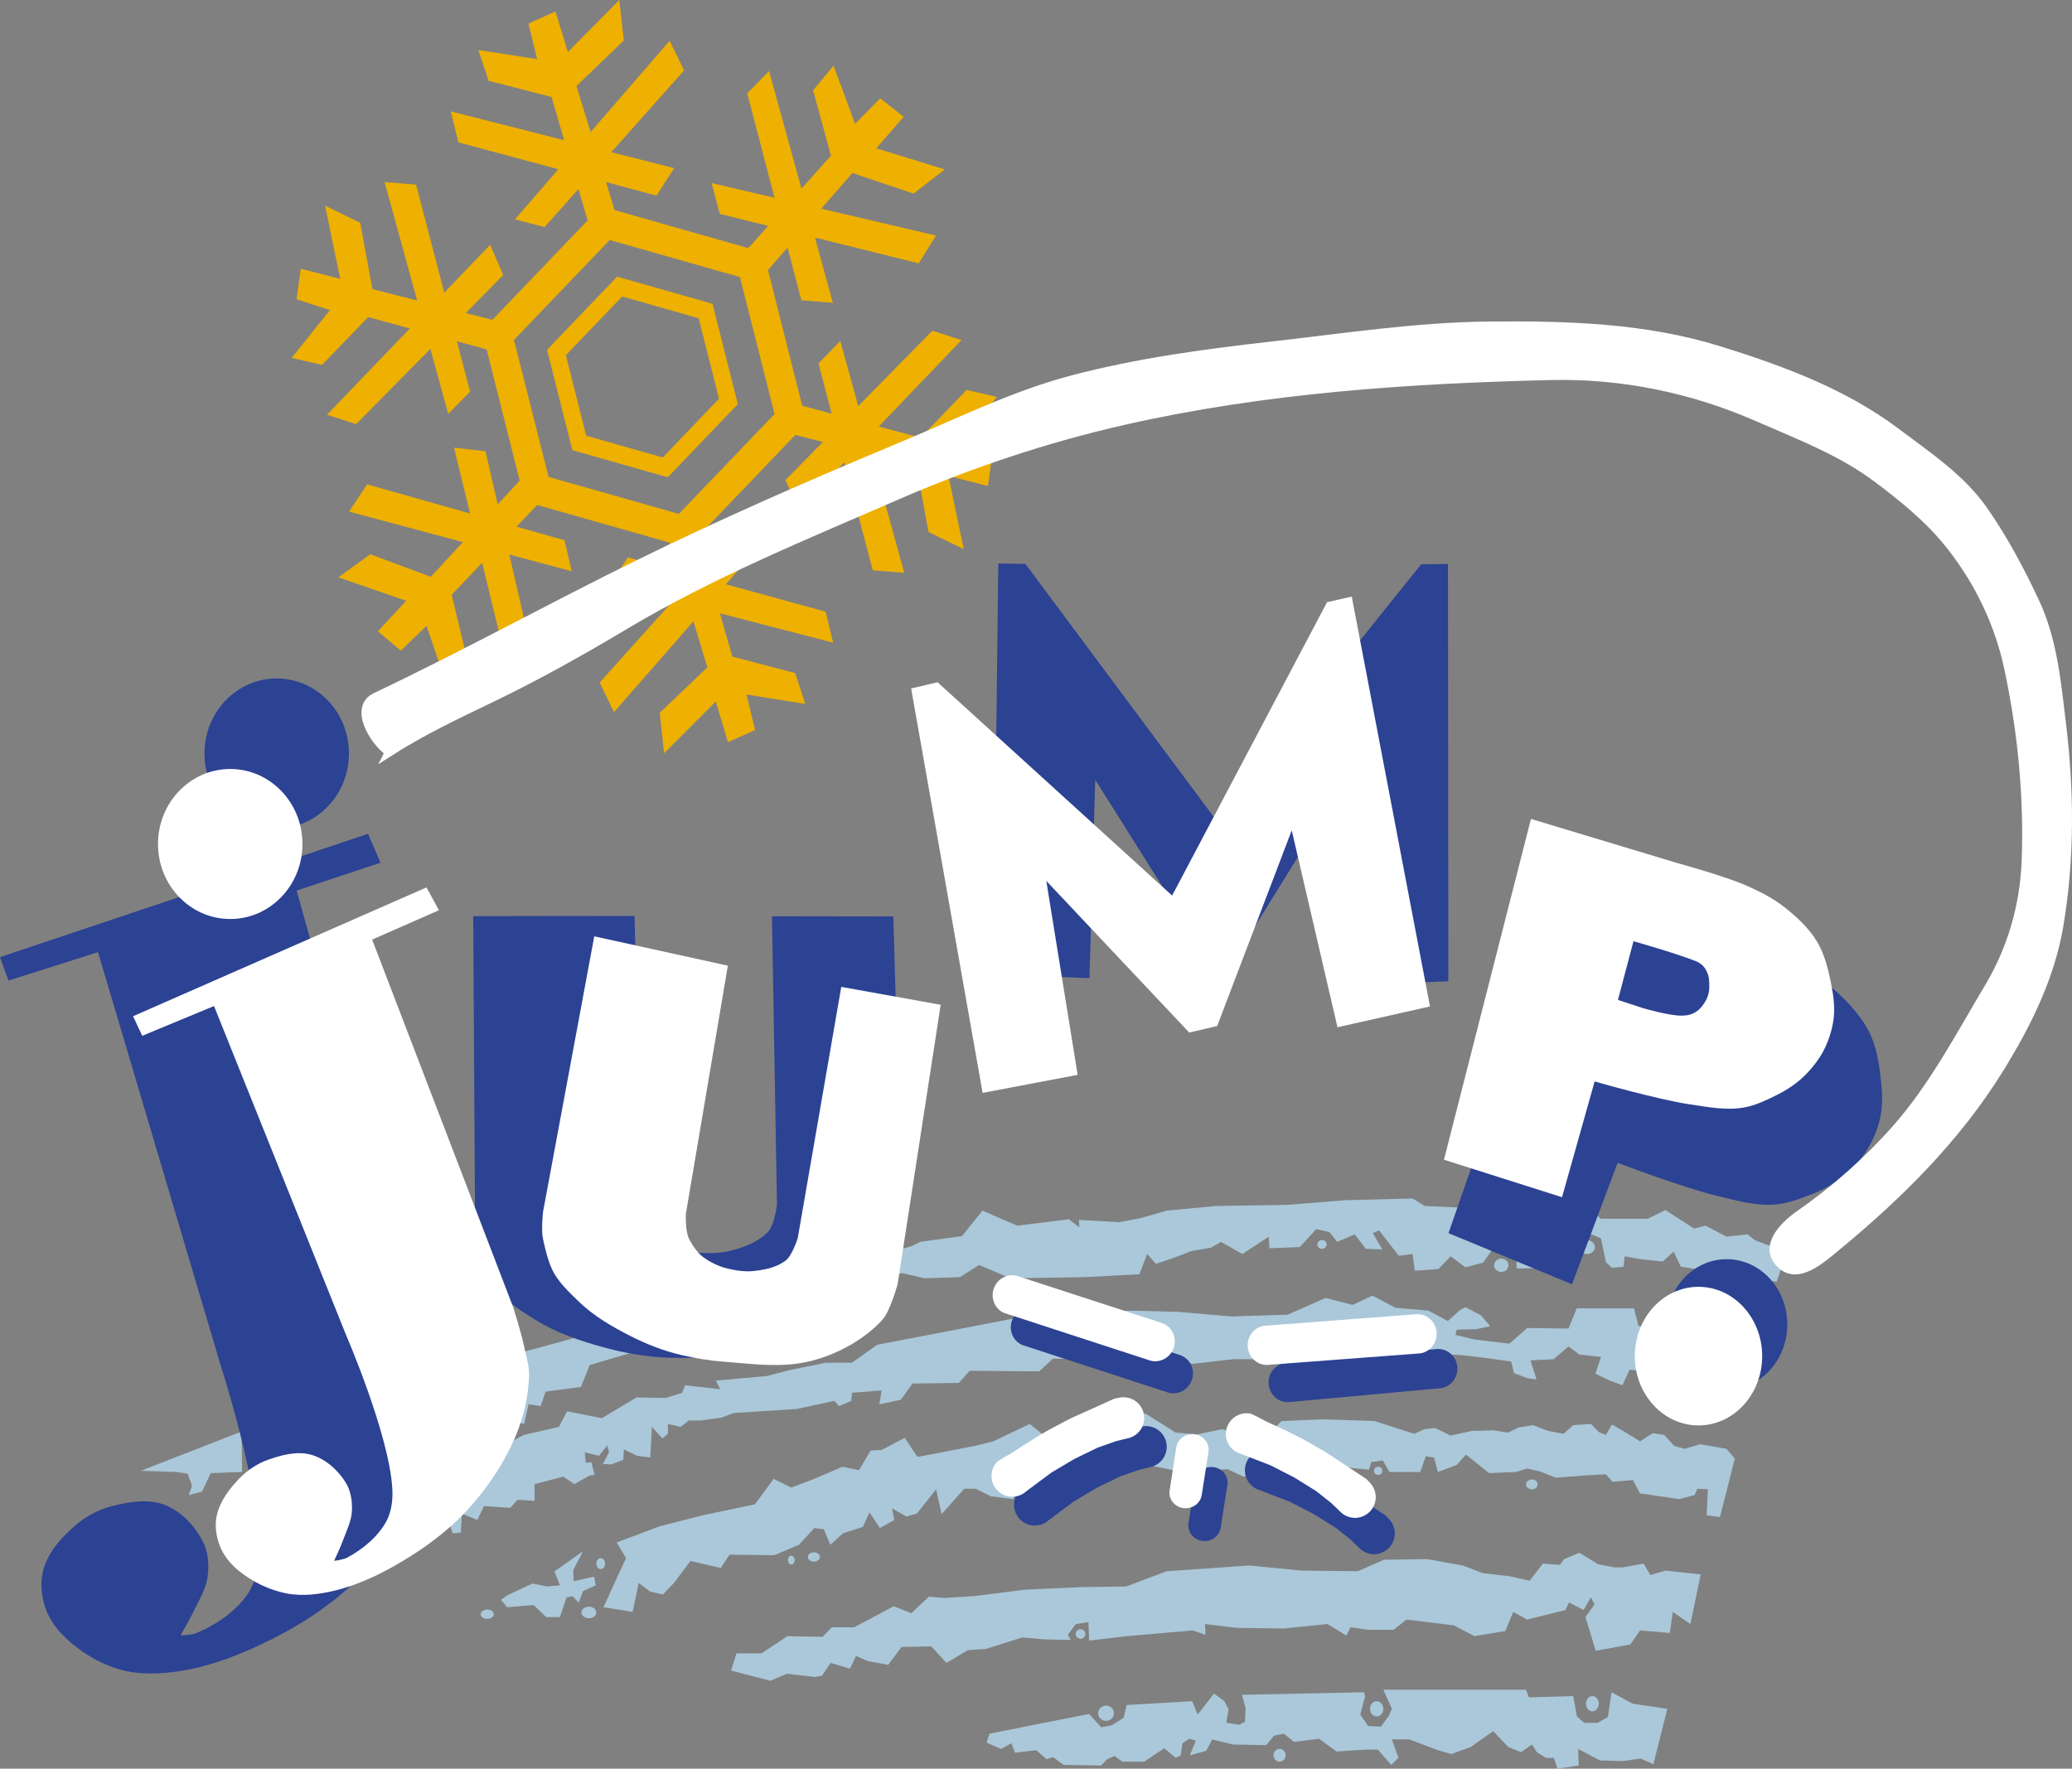 <?xml version="1.0" encoding="UTF-8" standalone="no"?>
<!-- Created with Inkscape (http://www.inkscape.org/) -->

<svg
   width="251.551"
   height="214.786"
   viewBox="0 0 251.551 214.786"
   version="1.1"
   id="svg1"
   xml:space="preserve"
   inkscape:version="1.4 (e7c3feb100, 2024-10-09)"
   sodipodi:docname="jump-shirt-front.svg"
   inkscape:export-filename="jump-shirt-front.png"
   inkscape:export-xdpi="1563.1631"
   inkscape:export-ydpi="1563.1631"
   xmlns:inkscape="http://www.inkscape.org/namespaces/inkscape"
   xmlns:sodipodi="http://sodipodi.sourceforge.net/DTD/sodipodi-0.dtd"
   xmlns="http://www.w3.org/2000/svg"
   xmlns:svg="http://www.w3.org/2000/svg"><rect x="0" y="0" width="251.551" height="214.786" fill="#808080" stroke="none"/><sodipodi:namedview
     id="namedview1"
     pagecolor="#ffffff"
     bordercolor="#666666"
     borderopacity="1.0"
     inkscape:showpageshadow="2"
     inkscape:pageopacity="0.0"
     inkscape:pagecheckerboard="0"
     inkscape:deskcolor="#d1d1d1"
     inkscape:document-units="px"
     inkscape:zoom="5.31"
     inkscape:cx="144.25612"
     inkscape:cy="112.24105"
     inkscape:window-width="3440"
     inkscape:window-height="1395"
     inkscape:window-x="0"
     inkscape:window-y="22"
     inkscape:window-maximized="1"
     inkscape:current-layer="layer1"
     showgrid="false" /><defs
     id="defs1"><inkscape:path-effect
       effect="simplify"
       id="path-effect36"
       is_visible="true"
       lpeversion="1.3"
       threshold="5"
       steps="14.445"
       smooth_angles="360"
       helper_size="10"
       simplify_individual_paths="false"
       simplify_just_coalesce="false" /><inkscape:path-effect
       effect="simplify"
       id="path-effect35"
       is_visible="true"
       lpeversion="1.3"
       threshold="0.01"
       steps="1"
       smooth_angles="360"
       helper_size="10"
       simplify_individual_paths="false"
       simplify_just_coalesce="false" /><inkscape:path-effect
       effect="simplify"
       id="path-effect34"
       is_visible="true"
       lpeversion="1.3"
       threshold="65.49"
       steps="4.686"
       smooth_angles="360"
       helper_size="10"
       simplify_individual_paths="false"
       simplify_just_coalesce="false" /><inkscape:path-effect
       effect="simplify"
       id="path-effect33"
       is_visible="true"
       lpeversion="1.3"
       threshold="6.1"
       steps="11"
       smooth_angles="360"
       helper_size="10"
       simplify_individual_paths="false"
       simplify_just_coalesce="false" /><inkscape:path-effect
       effect="powerstroke"
       message=""
       id="path-effect8"
       is_visible="true"
       lpeversion="1.3"
       scale_width="1"
       interpolator_type="CentripetalCatmullRom"
       interpolator_beta="0.2"
       start_linecap_type="zerowidth"
       end_linecap_type="zerowidth"
       offset_points="21.5,0.523"
       linejoin_type="round"
       miter_limit="4"
       not_jump="false"
       sort_points="true" /><inkscape:path-effect
       effect="simplify"
       id="path-effect1"
       is_visible="true"
       lpeversion="1.3"
       threshold="19.035"
       steps="19.429"
       smooth_angles="360"
       helper_size="10.487"
       simplify_individual_paths="false"
       simplify_just_coalesce="false" /><inkscape:path-effect
       effect="fill_between_many"
       method="bsplinespiro"
       autoreverse="false"
       close="false"
       join="false"
       linkedpaths="#path1,0,1"
       id="path-effect9"
       is_visible="true"
       lpeversion="0" /><mask
       maskUnits="userSpaceOnUse"
       id="mask38"><rect
         style="fill:#ffffff;fill-opacity:1"
         id="rect38"
         width="55.351"
         height="63.351"
         x="97.514"
         y="144" /></mask></defs><g
     inkscape:label="Layer 1"
     inkscape:groupmode="layer"
     id="layer1"
     transform="translate(-3.028,-18.229)"><ellipse
       style="fill:#2c4293;fill-opacity:1;stroke:none;stroke-width:1.047;stroke-opacity:1"
       id="path3-9"
       cx="36.62"
       cy="109.729"
       rx="8.769"
       ry="9.109" /><path
       style="fill:#2c4293;fill-opacity:1;stroke:none;stroke-width:1.047px;stroke-linecap:butt;stroke-linejoin:miter;stroke-opacity:1"
       d="m 124.227,86.658 3.292,0.052 23.129,31.085 24.912,-31.04 3.258,-0.037 0.044,50.678 -11.428,0.447 -1.075,-24.852 -13.281,21.46 -3.477,0.084 -13.608,-21.606 -0.701,24.078 -11.651,-0.407 z"
       id="path6-0"
       sodipodi:nodetypes="cccccccccccccc" /><path
       style="fill:#ffffff;fill-opacity:1;stroke:none;stroke-width:1.047px;stroke-linecap:butt;stroke-linejoin:miter;stroke-opacity:1"
       d="m 113.647,101.837 3.206,-0.757 28.477,25.905 18.81,-35.63 2.997,-0.676 9.499,49.771 -11.232,2.528 -5.553,-23.913 -9.052,23.762 -3.395,0.792 -17.35,-18.415 3.807,23.552 -11.539,2.19 z"
       id="path6"
       sodipodi:nodetypes="cccccccccccccc" /><path
       id="path9"
       style="fill:#eeb001;fill-opacity:1;stroke:none;stroke-width:1.047;stroke-opacity:1"
       d="m 76.014,43.279 -14.482,15.12 5.231,20.73 19.713,5.609 14.482,-15.122 -5.231,-20.73 z m 1.036,4.099 15.813,4.499 L 97.06,68.507 85.442,80.637 69.626,76.139 65.431,59.508 Z" /><path
       id="path9-6"
       style="fill:#eeb001;fill-opacity:1;stroke:none;stroke-width:0.615;stroke-opacity:1"
       d="m 77.95,51.826 -8.511,8.886 3.074,12.182 11.585,3.297 8.511,-8.887 -3.074,-12.182 z m 0.609,2.409 9.293,2.644 2.466,9.774 -6.828,7.129 -9.295,-2.644 -2.465,-9.774 z" /><path
       id="path10"
       style="fill:#eeb001;fill-opacity:1;stroke:none;stroke-width:1.047px;stroke-linecap:butt;stroke-linejoin:miter;stroke-opacity:1"
       d="m 49.716,40.338 3.953,14.387 -5.428,-1.391 -1.473,-8.044 -4.273,-2.089 1.842,8.895 -4.79,-1.236 -0.515,3.713 4.051,1.314 -4.64,5.802 3.682,0.851 5.6,-5.802 5.061,1.379 -10.054,10.475 3.536,1.144 9.012,-9.138 2.169,7.897 2.652,-2.707 -1.595,-6.112 4.835,1.318 0.884,-3.56 -4.652,-1.192 4.548,-4.612 -1.581,-3.677 -5.576,5.81 -3.423,-13.113 z" /><path
       id="path10-7"
       style="fill:#eeb001;fill-opacity:1;stroke:none;stroke-width:1.047px;stroke-linecap:butt;stroke-linejoin:miter;stroke-opacity:1"
       d="m 84.326,23.184 -9.595,11.078 -1.718,-5.583 5.752,-5.534 -0.546,-4.915 -6.248,6.311 -1.509,-4.93 -3.281,1.486 1.059,4.311 -7.138,-1.106 1.241,3.738 7.642,1.965 1.535,5.248 -13.766,-3.497 0.926,3.762 12.136,3.267 -5.267,6.08 3.586,0.952 4.121,-4.63 1.466,5.014 3.351,-1.076 -1.472,-4.784 6.125,1.648 2.154,-3.341 -7.636,-1.939 8.84,-9.935 z" /><path
       id="path10-0"
       style="fill:#eeb001;fill-opacity:1;stroke:none;stroke-width:1.047px;stroke-linecap:butt;stroke-linejoin:miter;stroke-opacity:1"
       d="m 116.66,46.83 -13.92,-3.256 3.766,-4.334 7.429,2.5 3.795,-2.935 -8.317,-2.568 3.33,-3.82 -2.856,-2.255 -3.041,3.103 -2.624,-7.057 -2.477,2.985 2.164,7.942 -3.579,4.002 -3.933,-14.287 -2.652,2.71 3.316,12.686 -7.641,-1.788 0.991,3.742 5.873,1.462 -3.42,3.823 2.551,2.522 3.227,-3.714 1.674,6.402 3.831,0.307 -2.182,-7.924 12.6,3.134 z" /><path
       id="path10-06"
       style="fill:#eeb001;fill-opacity:1;stroke:none;stroke-width:1.047px;stroke-linecap:butt;stroke-linejoin:miter;stroke-opacity:1"
       d="m 112.814,87.791 -3.972,-14.381 5.43,1.384 1.483,8.042 4.275,2.083 -1.853,-8.892 4.791,1.23 0.51,-3.714 -4.053,-1.308 4.633,-5.809 -3.683,-0.846 -5.592,5.81 -5.063,-1.372 10.041,-10.489 -3.538,-1.139 -9.001,9.15 -2.179,-7.894 -2.649,2.711 1.602,6.11 -4.837,-1.311 -0.88,3.561 4.653,1.186 -4.542,4.618 1.585,3.675 5.569,-5.818 3.439,13.108 z" /><path
       id="path10-6"
       style="fill:#eeb001;fill-opacity:1;stroke:none;stroke-width:1.047px;stroke-linecap:butt;stroke-linejoin:miter;stroke-opacity:1"
       d="m 77.565,104.713 9.646,-11.029 1.692,5.591 -5.777,5.505 0.523,4.918 6.277,-6.279 1.486,4.938 3.288,-1.47 -1.039,-4.316 7.133,1.142 -1.223,-3.744 -7.632,-2.003 -1.511,-5.255 13.75,3.567 -0.909,-3.766 -12.121,-3.328 5.295,-6.054 -3.582,-0.97 -4.142,4.609 -1.443,-5.022 -3.356,1.059 1.45,4.792 -6.117,-1.679 -2.169,3.33 7.627,1.977 -8.885,9.89 z" /><path
       id="path10-4"
       style="fill:#eeb001;fill-opacity:1;stroke:none;stroke-width:1.047px;stroke-linecap:butt;stroke-linejoin:miter;stroke-opacity:1"
       d="m 45.404,80.36 13.818,3.702 -3.89,4.211 -7.353,-2.738 -3.879,2.812 8.238,2.834 -3.44,3.711 2.789,2.346 3.13,-3.003 2.417,7.138 2.562,-2.904 -1.931,-8.008 3.694,-3.885 3.515,14.406 2.73,-2.623 -2.944,-12.786 7.585,2.033 -0.881,-3.772 -5.828,-1.65 3.53,-3.712 -2.477,-2.603 -3.334,3.609 -1.486,-6.453 -3.821,-0.43 1.95,7.99 -12.503,-3.538 z" /><path
       style="fill:#aac8d9;fill-opacity:1;stroke:none;stroke-width:1.047px;stroke-linecap:butt;stroke-linejoin:miter;stroke-opacity:1"
       d="m 203.755,232.474 1.694,-6.729 -4.199,-0.619 -2.578,-1.392 -0.442,3.017 -1.252,0.696 h -1.621 l -0.884,-0.773 -0.442,-2.475 -5.378,0.155 -0.368,-0.928 h -17.312 l 1.031,2.32 -0.368,0.851 -0.958,1.315 -1.547,-0.077 -0.958,-1.392 0.589,-2.243 -0.147,-0.464 -14.807,0.309 0.442,1.624 -0.074,1.624 -0.663,0.387 -1.621,-0.232 0.295,-1.624 -0.516,-1.006 -1.252,-0.928 -1.031,1.315 -0.958,1.238 -0.663,-1.624 -7.956,0.464 -0.368,1.547 -1.473,0.928 -1.252,0.232 -1.473,-1.624 -12.082,2.398 -0.368,1.083 1.768,0.773 1.252,-0.696 0.442,1.16 2.578,-0.309 1.252,1.083 0.81,-0.232 1.252,0.928 4.567,0.077 0.737,-0.773 0.884,-0.387 0.958,0.696 h 2.652 l 1.473,-1.006 0.958,-0.619 1.4,1.16 0.589,-0.309 0.221,-1.47 0.81,-0.541 0.81,0.232 -0.737,1.779 1.989,-0.541 0.737,-1.392 2.505,0.619 4.052,0.077 0.958,-1.16 1.179,-0.232 1.252,1.006 3.02,-0.387 2.136,1.547 3.462,-0.232 h 1.547 l 1.621,1.856 0.884,-0.851 -0.81,-2.243 h 2.136 l 3.241,1.238 1.842,0.541 2.357,-0.851 2.726,-1.934 1.842,1.934 1.547,0.619 1.326,-0.928 0.589,0.928 1.105,0.696 h 0.958 l 0.442,1.315 2.578,-0.387 -0.074,-2.011 2.652,1.392 2.799,0.077 2.136,-0.309 z"
       id="path11" /><ellipse
       style="fill:#aac8d9;fill-opacity:1;stroke:none;stroke-width:1.047;stroke-opacity:1"
       id="path12"
       cx="137.306"
       cy="226.286"
       rx="0.958"
       ry="0.928" /><ellipse
       style="fill:#aac8d9;fill-opacity:1;stroke:none;stroke-width:1.047;stroke-opacity:1"
       id="path13"
       cx="170.162"
       cy="225.744"
       rx="0.81"
       ry="0.928" /><ellipse
       style="fill:#aac8d9;fill-opacity:1;stroke:none;stroke-width:1.047;stroke-opacity:1"
       id="path14"
       cx="196.351"
       cy="225.126"
       rx="0.774"
       ry="0.928" /><ellipse
       style="fill:#aac8d9;fill-opacity:1;stroke:none;stroke-width:1.047;stroke-opacity:1"
       id="path15"
       cx="158.375"
       cy="231.391"
       rx="0.737"
       ry="0.773" /><path
       style="fill:#aac8d9;fill-opacity:1;stroke:none;stroke-width:1.047px;stroke-linecap:butt;stroke-linejoin:miter;stroke-opacity:1"
       d="m 208.248,215.457 1.252,-6.033 -4.273,-0.464 -1.842,0.541 -0.81,-1.392 -2.578,0.464 h -0.958 l -1.989,-0.387 -2.284,-1.392 -1.842,0.773 -0.516,0.696 -2.063,-0.155 -1.621,2.088 -2.357,-0.541 -3.315,-0.387 -2.431,-0.928 -4.346,-0.773 -5.23,0.077 -3.168,1.392 -6.851,-0.077 -6.335,-0.619 -10.019,0.696 -4.936,1.856 -5.525,0.077 -6.777,0.309 -6.114,0.773 -3.61,0.232 -1.915,-0.155 -2.136,2.011 -2.136,-0.851 -4.788,2.553 h -2.726 l -1.105,1.16 -4.273,-0.077 -3.168,2.088 h -3.02 l -0.663,2.088 4.788,1.238 1.989,-0.851 3.389,0.387 0.884,-0.155 1.031,-1.547 2.357,0.696 0.737,-1.547 1.4,0.619 2.505,0.464 1.621,-2.166 3.61,-0.077 1.842,2.011 2.578,-1.547 2.21,-0.155 4.42,-1.392 2.652,0.232 3.241,0.077 -0.368,-0.619 0.958,-1.315 1.547,-0.232 0.074,2.243 4.567,-0.541 8.03,-0.696 1.547,0.541 -0.074,-1.315 3.904,0.464 5.672,0.077 5.304,-0.541 2.284,1.392 0.516,-1.006 2.063,0.309 h 3.168 l 1.547,-1.238 5.746,0.696 2.505,1.315 3.757,-0.619 0.958,-2.32 1.694,0.928 4.641,-1.16 0.442,-0.928 1.768,0.928 0.884,-1.547 0.442,0.851 -1.105,1.547 1.252,4.099 4.199,-0.773 1.179,-1.702 3.61,0.309 0.368,-2.553 z"
       id="path16" /><ellipse
       style="fill:#aac8d9;fill-opacity:1;stroke:none;stroke-width:1.047;stroke-opacity:1"
       id="path17"
       cx="134.212"
       cy="216.656"
       rx="0.589"
       ry="0.58" /><path
       style="fill:#aac8d9;fill-opacity:1;stroke:none;stroke-width:1.047px;stroke-linecap:butt;stroke-linejoin:miter;stroke-opacity:1"
       d="m 209.095,199.019 1.271,0.07 -0.134,3.159 1.605,0.211 1.805,-7.091 -1.003,-1.194 -3.21,-0.562 -1.872,0.562 -1.271,-0.351 -1.204,-1.334 -1.404,-0.211 -1.538,0.983 -1.939,-1.194 -1.471,-0.843 -0.736,1.264 -0.869,-0.351 -0.936,-0.983 -2.14,0.14 -1.204,1.053 -1.872,-0.351 -1.805,-0.702 -1.739,0.281 -1.337,0.632 -1.739,-0.281 -2.608,0.07 -2.608,0.562 -1.872,-0.913 -1.271,0.14 -1.271,0.562 -4.815,-1.545 -3.945,-0.14 -2.474,-0.07 -4.881,0.211 -2.608,2.598 -1.939,-0.913 -2.675,-0.702 -3.009,0.632 -2.608,-0.211 -3.678,-2.317 -4.28,0.702 -2.675,1.264 -2.274,0.211 -2.006,1.334 -2.809,-2.247 -4.413,2.106 -2.274,0.562 -6.954,1.334 -1.538,-2.317 -2.809,1.474 -1.337,0.07 -1.404,2.387 -2.006,-0.421 -3.611,1.545 -2.608,0.983 -2.14,-1.053 -2.274,3.089 -6.353,1.334 -5.216,1.334 -5.216,1.966 1.137,1.896 -2.742,5.968 3.544,0.562 0.736,-3.511 1.404,1.053 1.538,0.351 1.337,-1.404 2.006,-2.668 3.678,0.843 1.07,-1.615 5.416,0.07 3.009,-1.264 1.872,-2.036 1.137,0.14 0.802,1.896 1.538,-1.404 2.407,-0.772 0.802,-1.755 1.271,1.896 1.739,-0.983 -0.267,-1.404 1.739,0.983 1.271,-0.351 2.34,-2.949 0.669,3.019 2.742,-3.089 h 1.404 l 1.805,0.913 2.742,0.351 0.535,-1.825 0.468,0.983 5.55,-2.106 5.55,-0.843 3.945,-0.421 4.815,0.983 5.149,-0.421 1.939,0.913 9.562,-1.545 0.669,1.053 0.669,-0.772 4.347,0.421 0.267,-0.913 1.404,-0.211 0.802,1.404 h 3.745 l 0.669,-1.896 1.003,0.14 0.468,1.755 2.274,-0.843 1.137,-1.264 2.809,2.247 3.277,-0.14 1.337,-0.421 1.538,0.351 1.939,0.772 3.611,-0.281 2.474,-0.14 0.802,0.913 2.474,-0.211 0.869,1.615 4.748,0.702 1.872,-0.491 z"
       id="path18" /><ellipse
       style="fill:#aac8d9;fill-opacity:1;stroke:none;stroke-width:1.047;stroke-opacity:1"
       id="path19"
       cx="101.836"
       cy="207.304"
       rx="0.736"
       ry="0.562" /><ellipse
       style="fill:#aac8d9;fill-opacity:1;stroke:none;stroke-width:1.047;stroke-opacity:1"
       id="path20"
       cx="99.094"
       cy="207.69"
       rx="0.401"
       ry="0.527" /><ellipse
       style="fill:#aac8d9;fill-opacity:1;stroke:none;stroke-width:1.047;stroke-opacity:1"
       id="path21"
       cx="75.957"
       cy="208.111"
       rx="0.535"
       ry="0.667" /><ellipse
       style="fill:#aac8d9;fill-opacity:1;stroke:none;stroke-width:1.047;stroke-opacity:1"
       id="path22"
       cx="74.52"
       cy="214.044"
       rx="0.903"
       ry="0.702" /><ellipse
       style="fill:#aac8d9;fill-opacity:1;stroke:none;stroke-width:1.047;stroke-opacity:1"
       id="path23"
       cx="62.182"
       cy="214.255"
       rx="0.802"
       ry="0.562" /><ellipse
       style="fill:#aac8d9;fill-opacity:1;stroke:none;stroke-width:1.047;stroke-opacity:1"
       id="path24"
       cx="170.344"
       cy="196.842"
       rx="0.502"
       ry="0.491" /><ellipse
       style="fill:#aac8d9;fill-opacity:1;stroke:none;stroke-width:1.047;stroke-opacity:1"
       id="path25"
       cx="189.001"
       cy="198.492"
       rx="0.702"
       ry="0.597" /><path
       style="fill:#aac8d9;fill-opacity:1;stroke:none;stroke-width:1.047px;stroke-linecap:butt;stroke-linejoin:miter;stroke-opacity:1"
       d="m 64.656,211.938 3.009,-1.404 1.739,0.351 1.605,-0.14 -0.669,-1.685 3.477,-2.457 -1.204,2.317 0.067,1.334 2.474,-0.562 0.201,1.053 -1.538,0.702 -0.535,1.404 -0.736,-0.772 -0.736,0.14 -0.802,2.387 H 69.337 l -1.538,-1.474 -3.21,0.281 -0.736,-0.913 z"
       id="path26" /><path
       style="fill:#aac8d9;fill-opacity:1;stroke:none;stroke-width:1.047px;stroke-linecap:butt;stroke-linejoin:miter;stroke-opacity:1"
       d="m 201.405,177.113 h -6.954 l -1.003,2.457 -5.015,-0.07 -2.14,1.896 -4.213,-0.491 -2.34,-0.562 0.134,-0.632 2.34,-0.07 1.739,-0.351 -1.137,-1.334 -1.872,-0.983 -0.669,0.351 -1.471,1.334 -2.34,-1.264 -4.012,-0.351 -2.809,-1.474 -2.407,1.123 -3.277,-0.843 -4.614,2.036 -6.821,0.211 -6.553,-0.562 -5.617,-0.14 -10.097,0.14 -10.499,2.036 -10.231,1.966 -3.076,2.177 h -3.143 l -4.48,0.913 -2.675,0.702 -6.219,0.562 0.535,1.053 -4.28,-0.491 -0.334,0.913 -2.006,0.632 -3.544,-0.07 -4.213,2.528 -4.213,-0.843 -1.003,1.896 -4.28,0.983 -7.623,4.072 -1.805,5.266 0.802,2.598 1.003,-0.07 0.134,-2.317 1.872,0.772 0.802,-1.685 3.21,0.211 0.869,-0.983 2.073,0.14 v -2.036 l 3.477,-0.913 1.337,0.913 1.872,-1.053 0.602,-0.07 -0.401,-1.545 -0.669,0.07 -0.134,-1.264 1.739,0.421 1.003,-1.264 0.201,0.843 -0.736,1.404 1.003,0.07 1.471,-0.562 0.067,-1.264 1.605,0.772 1.605,0.211 0.201,-3.721 1.271,1.404 0.669,-0.562 v -1.194 l 1.538,0.351 1.003,-0.772 h 1.404 l 2.541,-0.351 1.538,-0.562 7.623,-0.491 4.547,-0.983 0.602,0.632 1.471,-0.632 0.067,-0.983 3.611,-0.281 -0.267,1.685 2.608,-0.562 1.404,-1.966 5.617,-0.07 1.337,-1.474 8.426,0.07 1.672,-1.545 3.945,0.07 2.073,0.491 3.812,0.491 3.544,-1.264 3.611,0.843 4.881,-0.562 h 5.216 l 4.881,-1.896 1.471,0.562 -0.669,0.843 0.535,1.053 2.14,-1.334 1.605,0.07 2.274,-1.264 1.07,1.825 3.277,-0.772 2.006,0.983 1.538,-0.702 2.407,0.14 3.009,0.351 3.009,0.421 0.334,1.404 1.672,0.632 1.07,0.14 -0.736,-2.317 2.809,-0.14 1.805,-1.545 1.337,0.983 2.608,0.281 -0.669,2.036 1.739,0.843 1.538,0.562 0.869,-1.896 4.948,0.562 0.468,-5.055 -4.347,-0.843 z"
       id="path27" /><path
       style="fill:#aac8d9;fill-opacity:1;stroke:none;stroke-width:1.047px;stroke-linecap:butt;stroke-linejoin:miter;stroke-opacity:1"
       d="m 218.724,173.883 1.204,-3.581 -3.878,-1.474 -0.869,-0.702 -2.541,0.281 -2.541,-1.334 -1.404,0.351 -3.477,-2.247 -2.14,1.053 h -5.751 l -0.869,-0.913 -4.28,0.07 -16.182,-0.702 -1.471,-0.913 -8.225,0.211 -7.021,0.562 -8.693,0.14 -5.885,0.562 -3.21,0.913 -2.608,0.491 -4.881,-0.281 0.067,0.913 -1.271,-0.983 -6.286,0.772 -4.213,-1.825 -2.474,3.089 -5.082,0.702 -1.137,0.562 -47.478,12.919 -1.404,8.074 1.939,0.562 0.535,-2.387 1.471,0.211 0.602,-1.755 4.28,-0.562 1.07,-2.668 37.915,-11.164 2.742,0.632 4.28,-0.14 2.34,-1.474 3.812,1.615 8.894,-0.14 6.754,-0.351 0.936,-2.457 1.07,1.194 2.474,-0.843 1.805,-0.702 2.407,-0.421 1.204,-0.702 2.608,1.474 3.21,-2.106 0.067,1.404 3.678,-0.14 2.006,-2.177 1.605,0.351 0.936,1.194 2.14,-0.913 1.337,1.755 2.006,0.07 -1.137,-1.966 0.736,-0.351 2.407,3.089 1.672,-0.211 0.267,2.036 2.875,-0.211 1.471,-1.545 1.805,1.334 2.14,-0.562 1.137,-1.615 2.875,0.07 0.067,2.247 5.818,-0.07 1.538,-3.932 1.538,-0.211 1.337,0.562 0.602,2.879 0.736,0.702 1.404,-0.14 0.134,-1.264 1.939,0.351 2.675,0.281 1.337,-1.194 0.869,1.825 z"
       id="path28" /><ellipse
       style="fill:#aac8d9;fill-opacity:1;stroke:none;stroke-width:1.047;stroke-opacity:1"
       id="path29"
       cx="195.688"
       cy="169.67"
       rx="0.97"
       ry="0.843" /><ellipse
       style="fill:#aac8d9;fill-opacity:1;stroke:none;stroke-width:1.047;stroke-opacity:1"
       id="path31"
       cx="185.29"
       cy="171.882"
       rx="0.869"
       ry="0.807" /><path
       id="path7-1"
       style="display:inline;fill:#2c4293;fill-opacity:1;stroke:none;stroke-width:1.13px;stroke-linecap:butt;stroke-linejoin:miter;stroke-opacity:1"
       d="m 194.023,124.451 -15.139,43.53 14.994,6.206 5.542,-14.752 c 0,0 7.975,3.049 12.116,4.032 2.314,0.549 4.691,1.239 7.059,1.029 1.618,-0.143 3.134,-0.752 4.645,-1.347 0.943,-0.371 1.903,-0.888 2.742,-1.456 1.185,-0.801 2.222,-1.833 3.11,-2.953 0.882,-1.113 1.652,-2.736 2.035,-4.103 0.539,-1.925 0.444,-3.584 0.216,-5.57 -0.214,-1.87 -0.535,-3.791 -1.371,-5.476 -0.919,-1.85 -2.365,-3.429 -3.879,-4.834 -1.372,-1.274 -2.989,-2.281 -4.631,-3.18 -2.816,-1.543 -8.87,-3.756 -8.87,-3.756 z m 12.024,17.106 c 0,0 5.274,1.98 7.919,3.296 0.842,0.419 1.255,1.082 1.457,1.979 0.128,0.571 0.119,1.596 -0.003,2.169 -0.152,0.709 -0.674,1.307 -1.176,1.831 -0.307,0.32 -0.676,0.601 -1.087,0.765 -0.582,0.232 -1.041,0.26 -1.666,0.212 -1.661,-0.13 -4.97,-1.42 -4.97,-1.42 l -3.154,-1.339 z"
       sodipodi:nodetypes="ccccsssssssssscccssssssccc" /><path
       style="fill:#ffffff;fill-opacity:1;fill-rule:nonzero;stroke:#ffffff;stroke-width:1.047;stroke-linecap:butt;stroke-linejoin:miter;stroke-opacity:1"
       d="m 50.281,109.56 c -1.946,-1.369 -4.316,-5.419 -1.655,-6.68 C 59.276,97.831 69.633,92.116 80.216,86.899 90.906,81.629 101.84,76.871 112.836,72.285 c 6.695,-2.793 13.258,-6.067 20.278,-7.926 7.949,-2.104 16.13,-3.21 24.284,-4.128 8.796,-0.99 17.598,-2.35 26.448,-2.433 9.332,-0.087 18.804,0.167 27.81,2.962 7.542,2.341 15.164,5.15 21.481,9.898 3.808,2.862 7.951,5.607 10.681,9.519 2.466,3.535 4.509,7.362 6.319,11.261 2.132,4.595 2.585,9.682 3.189,14.671 0.987,8.149 1.061,16.407 -0.329,24.578 -1.066,6.267 -3.934,12.006 -7.27,17.394 -5.161,8.334 -12.172,15.299 -19.754,21.544 -1.813,1.493 -4.681,4.131 -6.762,2.102 -2.144,-2.091 0.337,-4.631 2.255,-5.969 4.282,-2.988 8.253,-6.48 11.713,-10.387 4.58,-5.173 7.797,-11.367 11.321,-17.271 2.762,-4.627 4.288,-9.914 4.49,-15.296 0.297,-7.881 -0.485,-15.809 -2.134,-23.511 -1.218,-5.688 -3.901,-11.056 -7.565,-15.461 -2.4,-2.884 -5.338,-5.247 -8.318,-7.492 -4.408,-3.322 -9.623,-5.287 -14.635,-7.481 -7.86,-3.44 -16.415,-5.207 -25.06,-5.002 -17.348,0.412 -34.792,1.593 -51.752,5.437 -9.506,2.155 -18.769,5.253 -27.72,9.152 -11.117,4.843 -22.397,9.421 -32.837,15.658 -5.431,3.245 -10.943,6.335 -16.659,9.072 -4.095,1.96 -8.201,3.93 -12.03,6.384 z"
       id="path1"
       inkscape:linked-fill="path33"
       inkscape:path-effect="#path-effect33"
       inkscape:original-d="m 50.281276,109.5599 -3.960375,-5.34636 38.28362,-19.60334 35.454779,-15.445055 12.63548,-4.950338 17.16162,-3.168217 31.87159,-3.366229 18.67033,0.396027 9.99524,2.178148 12.82406,4.752325 9.80665,5.346365 10.56099,9.108623 6.41204,11.484784 2.07448,5.346365 1.32013,9.504652 1.13153,15.44506 -1.32012,8.31656 -2.07448,9.10862 -5.09191,9.10862 -7.92075,11.08876 -9.05229,8.51458 -8.29793,5.74239 -3.39461,-3.76225 7.35499,-6.13842 7.16639,-6.13842 5.2805,-6.73246 7.16639,-11.6828 3.77179,-8.11855 1.0826,-9.74178 -0.75436,-13.16097 -2.40272,-12.145646 -6.60063,-11.880812 -10.37241,-8.910609 -16.40726,-7.524513 -11.69254,-3.168216 -15.08714,-0.198014 -22.44212,1.584109 -18.85893,2.574175 -20.55623,5.346365 -17.53879,7.326501 -20.556235,9.306636 -14.898552,8.910609 -16.973032,8.316565 z"
       sodipodi:nodetypes="cccccccccccccccccccccccccccccccccccccccccccc" /><path
       id="path7"
       style="fill:#ffffff;fill-opacity:1;stroke:none;stroke-width:1.047px;stroke-linecap:butt;stroke-linejoin:miter;stroke-opacity:1"
       d="m 188.894,117.678 -10.561,41.386 14.333,4.553 3.959,-14.058 c 0,0 7.603,2.19 11.505,2.772 2.18,0.325 4.429,0.775 6.6,0.396 1.483,-0.259 2.835,-0.94 4.184,-1.609 0.841,-0.417 1.687,-0.97 2.418,-1.56 1.031,-0.832 1.908,-1.867 2.64,-2.971 0.727,-1.097 1.311,-2.656 1.557,-3.948 0.346,-1.82 0.129,-3.344 -0.238,-5.16 -0.345,-1.71 -0.791,-3.459 -1.696,-4.949 -0.994,-1.637 -2.453,-2.98 -3.961,-4.159 -1.367,-1.069 -2.939,-1.871 -4.526,-2.573 -2.721,-1.203 -8.485,-2.772 -8.485,-2.772 z m 12.447,14.852 c 0,0 5.025,1.414 7.572,2.421 0.81,0.321 1.244,0.9 1.501,1.713 0.163,0.518 0.169,1.552 0.065,2.085 -0.126,0.646 -0.417,1.178 -0.84,1.701 -0.258,0.32 -0.577,0.608 -0.944,0.792 -0.519,0.26 -0.941,0.322 -1.522,0.326 -1.544,0.011 -4.701,-0.921 -4.701,-0.921 l -3.017,-0.989 z"
       sodipodi:nodetypes="ccccsssssssssscccssssssccc" /><ellipse
       style="fill:#2c4293;fill-opacity:1;stroke:none;stroke-width:1.047;stroke-opacity:1"
       id="path4"
       cx="212.657"
       cy="179.063"
       rx="7.355"
       ry="7.921" /><ellipse
       style="fill:#ffffff;fill-opacity:1;stroke:none;stroke-width:1.107;stroke-opacity:1"
       id="path4-6"
       cx="209.233"
       cy="182.914"
       rx="7.732"
       ry="8.416" /><ellipse
       style="fill:#aac8d9;fill-opacity:1;stroke:none;stroke-width:1.047;stroke-opacity:1"
       id="path30"
       cx="163.523"
       cy="169.354"
       rx="0.568"
       ry="0.527" /><path
       style="fill:#aac8d9;fill-opacity:1;stroke:none;stroke-width:1.047px;stroke-linecap:butt;stroke-linejoin:miter;stroke-opacity:1"
       d="m 32.358,192.068 -12.237,4.774 4.347,0.14 1.337,0.211 0.535,1.474 -0.401,1.123 1.605,-0.421 1.07,-2.247 3.812,-0.14 z"
       id="path32" /><path
       style="fill:#2c4293;fill-opacity:1;stroke:none;stroke-width:1.268px;stroke-linecap:butt;stroke-linejoin:miter;stroke-opacity:1"
       d="m 4.057,137.307 -1.029,-2.847 44.687,-14.975 1.505,3.514 -10.182,3.38 15.629,55.908 c 0,0 0.813,3.855 1.025,5.76 0.168,1.51 0.489,2.834 0.33,4.244 -0.33,2.923 -1.273,5.814 -2.626,8.425 -1.911,3.687 -4.569,7.028 -7.582,9.887 -2.805,2.662 -6.115,4.82 -9.564,6.57 -3.587,1.819 -7.413,3.371 -11.387,3.99 -2.413,0.376 -4.977,0.474 -7.322,-0.206 -2.509,-0.728 -4.87,-2.177 -6.736,-4.005 -1.077,-1.055 -1.973,-2.39 -2.393,-3.838 -0.425,-1.466 -0.511,-3.131 -0.029,-4.58 0.684,-2.054 2.27,-3.779 3.927,-5.172 1.246,-1.048 2.761,-1.843 4.34,-2.242 2.08,-0.526 4.441,-0.911 6.435,-0.119 2.004,0.797 3.662,2.597 4.622,4.529 0.62,1.247 0.708,2.764 0.529,4.145 -0.205,1.573 -1.109,2.976 -1.79,4.409 -0.412,0.865 -1.384,2.52 -1.384,2.52 L 24.958,216.834 c 0,0 1.342,-0.042 1.945,-0.299 2.385,-1.015 4.715,-2.581 6.179,-4.719 0.919,-1.343 1.29,-3.064 1.358,-4.69 0.33,-7.924 -4.693,-23.325 -4.693,-23.325 L 14.929,133.856 Z"
       id="path2-5"
       sodipodi:nodetypes="ccccccssaassssssssssssccsssccc" /><ellipse
       style="fill:#ffffff;fill-opacity:1;stroke:none;stroke-width:1.047;stroke-opacity:1"
       id="path3"
       cx="30.979"
       cy="120.722"
       rx="8.769"
       ry="9.109" /><path
       style="fill:#2c4293;fill-opacity:1;stroke:none;stroke-width:1.204px;stroke-linecap:butt;stroke-linejoin:miter;stroke-opacity:1"
       d="m 60.478,129.484 19.586,-0.025 0.85,34.652 c 0,0 0.332,2.345 1.172,3.357 0.522,0.629 1.365,1.434 2.097,1.835 0.961,0.528 2.343,0.92 3.448,1.031 1.257,0.126 2.95,0.103 4.166,-0.228 1.671,-0.454 3.233,-1.035 4.424,-2.232 0.853,-0.857 1.135,-3.363 1.135,-3.363 l -0.607,-35.011 14.736,0.023 1.112,39.374 c 0,0 -0.201,2.879 -1.027,4.245 -0.883,1.46 -2.338,3.004 -3.674,4.114 -2.077,1.728 -4.523,3.153 -7.141,4.001 -3.455,1.119 -7.166,1.279 -10.793,1.677 -1.854,0.203 -3.779,0.229 -5.645,0.177 -2.696,-0.076 -5.391,-0.548 -7.981,-1.259 -2.835,-0.778 -5.69,-1.726 -8.159,-3.256 -1.605,-0.995 -3.509,-2.13 -4.629,-3.604 -0.892,-1.175 -1.54,-2.565 -2.137,-3.897 -0.495,-1.105 -0.704,-3.546 -0.704,-3.546 z"
       id="path5-89"
       sodipodi:nodetypes="cccsssssccccssssssssscc" /><path
       style="fill:#ffffff;fill-opacity:1;stroke:none;stroke-width:1.047px;stroke-linecap:butt;stroke-linejoin:miter;stroke-opacity:1"
       d="m 20.296,144.014 -1.113,-2.376 35.625,-15.643 1.509,2.772 -8.109,3.564 17.162,44.751 c 0,0 0.966,3.106 1.287,4.656 0.254,1.228 0.621,2.292 0.599,3.463 -0.045,2.428 -0.598,4.877 -1.509,7.128 -1.286,3.179 -3.213,6.13 -5.469,8.713 -2.101,2.405 -4.655,4.434 -7.355,6.138 -2.808,1.772 -5.833,3.343 -9.052,4.158 -1.954,0.495 -4.055,0.774 -6.035,0.396 -2.118,-0.404 -4.171,-1.414 -5.846,-2.772 -0.967,-0.784 -1.807,-1.812 -2.263,-2.97 -0.462,-1.173 -0.662,-2.534 -0.377,-3.762 0.404,-1.741 1.574,-3.281 2.829,-4.554 0.944,-0.958 2.128,-1.728 3.395,-2.178 1.669,-0.593 3.581,-1.092 5.28,-0.594 1.709,0.5 3.211,1.852 4.149,3.366 0.606,0.977 0.796,2.217 0.754,3.366 -0.047,1.309 -0.682,2.532 -1.132,3.762 -0.272,0.743 -0.943,2.178 -0.943,2.178 l -0.067,0.198 c 0,0 1.1,-0.138 1.576,-0.396 1.882,-1.018 3.677,-2.485 4.715,-4.356 0.652,-1.175 0.824,-2.618 0.754,-3.96 -0.34,-6.539 -5.658,-18.811 -5.658,-18.811 L 29.011,140.401 Z"
       id="path2"
       sodipodi:nodetypes="ccccccssaassssssssssssccsssccc" /><path
       style="fill:#ffffff;fill-opacity:1;stroke:none;stroke-width:1.047px;stroke-linecap:butt;stroke-linejoin:miter;stroke-opacity:1"
       d="m 75.175,131.935 16.219,3.564 -5.092,30.098 c 0,0 -0.12,2.112 0.407,3.135 0.327,0.636 0.891,1.476 1.431,1.945 0.709,0.616 1.79,1.181 2.688,1.455 1.022,0.311 2.431,0.56 3.496,0.463 1.464,-0.133 2.857,-0.394 4.048,-1.256 0.852,-0.617 1.509,-2.772 1.509,-2.772 l 5.281,-30.494 12.07,2.178 -5.223,33.892 c 0,0 -0.868,3.199 -1.784,4.267 -0.979,1.141 -2.447,2.265 -3.742,3.028 -2.015,1.187 -4.285,2.048 -6.601,2.376 -3.056,0.433 -6.163,-0.018 -9.241,-0.246 -1.573,-0.117 -3.175,-0.4 -4.715,-0.744 -2.225,-0.496 -4.382,-1.34 -6.412,-2.376 -2.222,-1.134 -4.432,-2.422 -6.223,-4.158 -1.165,-1.129 -2.554,-2.43 -3.234,-3.902 -0.542,-1.174 -0.846,-2.498 -1.117,-3.762 -0.225,-1.049 0.014,-3.226 0.014,-3.226 z"
       id="path5"
       sodipodi:nodetypes="cccsssssccccssssssssscc" /><g
       id="g39"
       transform="translate(4,6)"><path
         id="path8-0"
         style="fill:#2c4293;fill-opacity:1;stroke-width:1.212"
         d="m 173.595,176.042 -18.526,1.711 0.002,-0.003 c -1.175,0.152 -2.049,1.187 -2.032,2.404 0.021,1.32 1.078,2.373 2.362,2.353 5.897,-0.536 12.237,-1.122 18.282,-1.678 l -0.006,-6.6e-4 c 1.284,-0.021 2.307,-1.108 2.285,-2.428 -0.022,-1.319 -1.079,-2.371 -2.362,-2.351 0.148,0.386 0.172,0.229 -0.006,-0.008 z"
         sodipodi:nodetypes="ccccccccscc" /><path
         id="path8"
         style="fill:#ffffff;fill-opacity:1;stroke-width:1.212"
         d="m 171.119,171.815 -18.551,1.413 0.002,-0.003 c -1.177,0.133 -2.068,1.154 -2.07,2.371 -5.5e-4,1.32 1.04,2.39 2.324,2.391 5.905,-0.441 12.254,-0.925 18.307,-1.383 l -0.006,-7.6e-4 c 1.284,-2.8e-4 2.325,-1.071 2.324,-2.391 -4.9e-4,-1.319 -1.041,-2.388 -2.324,-2.389 0.142,0.388 0.168,0.232 -0.006,-0.008 z"
         sodipodi:nodetypes="ccccccccscc" /><path
         id="path8-7-1"
         style="fill:#2c4293;fill-opacity:1;stroke-width:1.212"
         d="m 142.433,176.833 -17.691,-5.759 0.003,-0.002 c -1.139,-0.325 -2.352,0.279 -2.817,1.404 -0.503,1.22 0.051,2.606 1.239,3.096 5.628,1.841 11.683,3.811 17.454,5.693 l -0.005,-0.003 c 1.187,0.489 2.557,-0.105 3.06,-1.325 0.502,-1.22 -0.053,-2.605 -1.239,-3.094 -0.017,0.413 0.067,0.278 -0.002,-0.01 z"
         sodipodi:nodetypes="ccccccccscc" /><path
         id="path8-7"
         style="fill:#ffffff;fill-opacity:1;stroke-width:1.212"
         d="m 140.23,172.94 -17.691,-5.759 0.003,-0.002 c -1.139,-0.325 -2.352,0.279 -2.817,1.404 -0.503,1.22 0.051,2.606 1.239,3.096 5.628,1.841 11.683,3.811 17.454,5.693 l -0.005,-0.003 c 1.187,0.489 2.557,-0.105 3.06,-1.325 0.502,-1.22 -0.053,-2.605 -1.239,-3.094 -0.017,0.413 0.067,0.278 -0.002,-0.01 z"
         sodipodi:nodetypes="ccccccccscc" /><path
         id="path36-4"
         style="fill:#2c4293;fill-opacity:1;stroke-width:0.952"
         d="m 152.687,188.259 c -1.393,-1.1e-4 -2.521,1.129 -2.521,2.521 0.002,1.134 0.76,2.127 1.854,2.428 l 3.553,1.371 2.881,1.473 2.676,1.664 1.826,1.445 0.975,0.936 0.033,0.033 c 0.079,0.088 0.165,0.17 0.256,0.246 l 0.088,0.084 0.01,-0.012 c 0.436,0.334 0.97,0.517 1.52,0.52 1.393,1.1e-4 2.521,-1.129 2.521,-2.521 2e-4,-0.656 -0.256,-1.287 -0.713,-1.758 l 0.002,-0.002 -0.016,-0.012 c -0.203,-0.206 -0.386,-0.457 -0.647,-0.583 l -3.677,-2.433 c 0,0 -0.819,-0.561 -1.23,-0.796 -1.055,-0.603 -2.099,-1.227 -3.178,-1.785 -1.28,-0.662 -3.906,-1.852 -3.906,-1.852 l -0.658,-0.355 c -0.931,-0.449 -1.042,-0.611 -1.646,-0.611 z"
         sodipodi:nodetypes="cccccccccccccccccccssccc" /><path
         id="path36"
         style="fill:#ffffff;fill-opacity:1;stroke-width:0.952"
         d="m 150.378,183.85 c -1.393,-1.1e-4 -2.521,1.129 -2.521,2.521 0.002,1.134 0.76,2.127 1.854,2.428 l 3.553,1.371 2.881,1.473 2.676,1.664 1.826,1.445 0.975,0.936 0.033,0.033 c 0.079,0.088 0.165,0.17 0.256,0.246 l 0.088,0.084 0.01,-0.012 c 0.436,0.334 0.97,0.517 1.52,0.52 1.393,1.1e-4 2.521,-1.129 2.521,-2.521 2e-4,-0.656 -0.256,-1.287 -0.713,-1.758 l 0.002,-0.002 -0.016,-0.012 c -0.203,-0.206 -0.386,-0.457 -0.647,-0.583 l -3.677,-2.433 c 0,0 -0.819,-0.561 -1.23,-0.796 -1.055,-0.603 -2.099,-1.227 -3.178,-1.785 -1.28,-0.662 -3.906,-1.852 -3.906,-1.852 l -0.658,-0.355 c -0.931,-0.449 -1.042,-0.611 -1.646,-0.611 z"
         sodipodi:nodetypes="cccccccccccccccccccssccc" /><path
         id="path36-3-2"
         style="fill:#2c4293;fill-opacity:1;stroke-width:0.952"
         d="m 122.525,193.625 c -0.742,1.178 -0.389,2.735 0.789,3.477 0.961,0.603 2.205,0.491 3.042,-0.274 l 3.054,-2.275 2.782,-1.652 2.834,-1.377 2.196,-0.775 1.311,-0.326 0.046,-0.01 c 0.117,-0.02 0.232,-0.049 0.345,-0.085 l 0.118,-0.03 -0.005,-0.015 c 0.515,-0.191 0.954,-0.545 1.25,-1.009 0.742,-1.178 0.389,-2.735 -0.789,-3.477 -0.555,-0.35 -1.225,-0.47 -1.867,-0.334 l -6.2e-4,-0.003 -0.018,0.007 c -0.283,0.062 -0.593,0.083 -0.838,0.237 l -4.019,1.814 c 0,0 -0.911,0.394 -1.329,0.617 -1.072,0.571 -2.157,1.121 -3.204,1.737 -1.242,0.73 -3.649,2.318 -3.649,2.318 l -0.652,0.367 c -0.876,0.549 -1.073,0.556 -1.395,1.067 z"
         sodipodi:nodetypes="cccccccccccccccccccssccc" /><path
         id="path36-3"
         style="fill:#ffffff;fill-opacity:1;stroke-width:0.952"
         d="m 119.793,190.125 c -0.742,1.178 -0.389,2.735 0.789,3.477 0.961,0.603 2.205,0.491 3.042,-0.274 l 3.054,-2.275 2.782,-1.652 2.834,-1.377 2.196,-0.775 1.311,-0.326 0.046,-0.01 c 0.117,-0.02 0.232,-0.049 0.345,-0.085 l 0.118,-0.03 -0.005,-0.015 c 0.515,-0.191 0.954,-0.545 1.25,-1.009 0.742,-1.178 0.389,-2.735 -0.789,-3.477 -0.555,-0.35 -1.225,-0.47 -1.867,-0.334 l -6.2e-4,-0.003 -0.018,0.007 c -0.283,0.062 -0.593,0.083 -0.838,0.237 l -4.019,1.814 c 0,0 -0.911,0.394 -1.329,0.617 -1.072,0.571 -2.157,1.121 -3.204,1.737 -1.242,0.73 -3.649,2.318 -3.649,2.318 l -0.652,0.367 c -0.876,0.549 -1.073,0.556 -1.395,1.067 z"
         sodipodi:nodetypes="cccccccccccccccccccssccc" /><path
         id="path38-5"
         style="fill:#2c4293;fill-opacity:1"
         d="m 146.082,190.377 a 1.975,1.888 0 0 0 -1.953,1.611 1.975,1.888 0 0 0 -0.002,0.018 l -0.789,5.113 a 1.975,1.888 0 0 0 -0.027,0.186 l -0.006,0.033 h 0.002 a 1.975,1.888 0 0 0 -0.01,0.145 1.975,1.888 0 0 0 1.975,1.889 1.975,1.888 0 0 0 1.961,-1.678 l 0.828,-5.287 -0.014,-0.002 a 1.975,1.888 0 0 0 0.012,-0.139 1.975,1.888 0 0 0 -1.977,-1.889 z" /><path
         id="path38"
         style="fill:#ffffff;fill-opacity:1"
         d="m 143.785,186.391 a 1.975,1.888 0 0 0 -1.953,1.611 1.975,1.888 0 0 0 -0.002,0.018 l -0.789,5.113 a 1.975,1.888 0 0 0 -0.027,0.186 l -0.006,0.033 h 0.002 a 1.975,1.888 0 0 0 -0.01,0.145 1.975,1.888 0 0 0 1.975,1.889 1.975,1.888 0 0 0 1.961,-1.678 l 0.828,-5.287 -0.014,-0.002 a 1.975,1.888 0 0 0 0.012,-0.139 1.975,1.888 0 0 0 -1.977,-1.889 z" /></g></g></svg>
